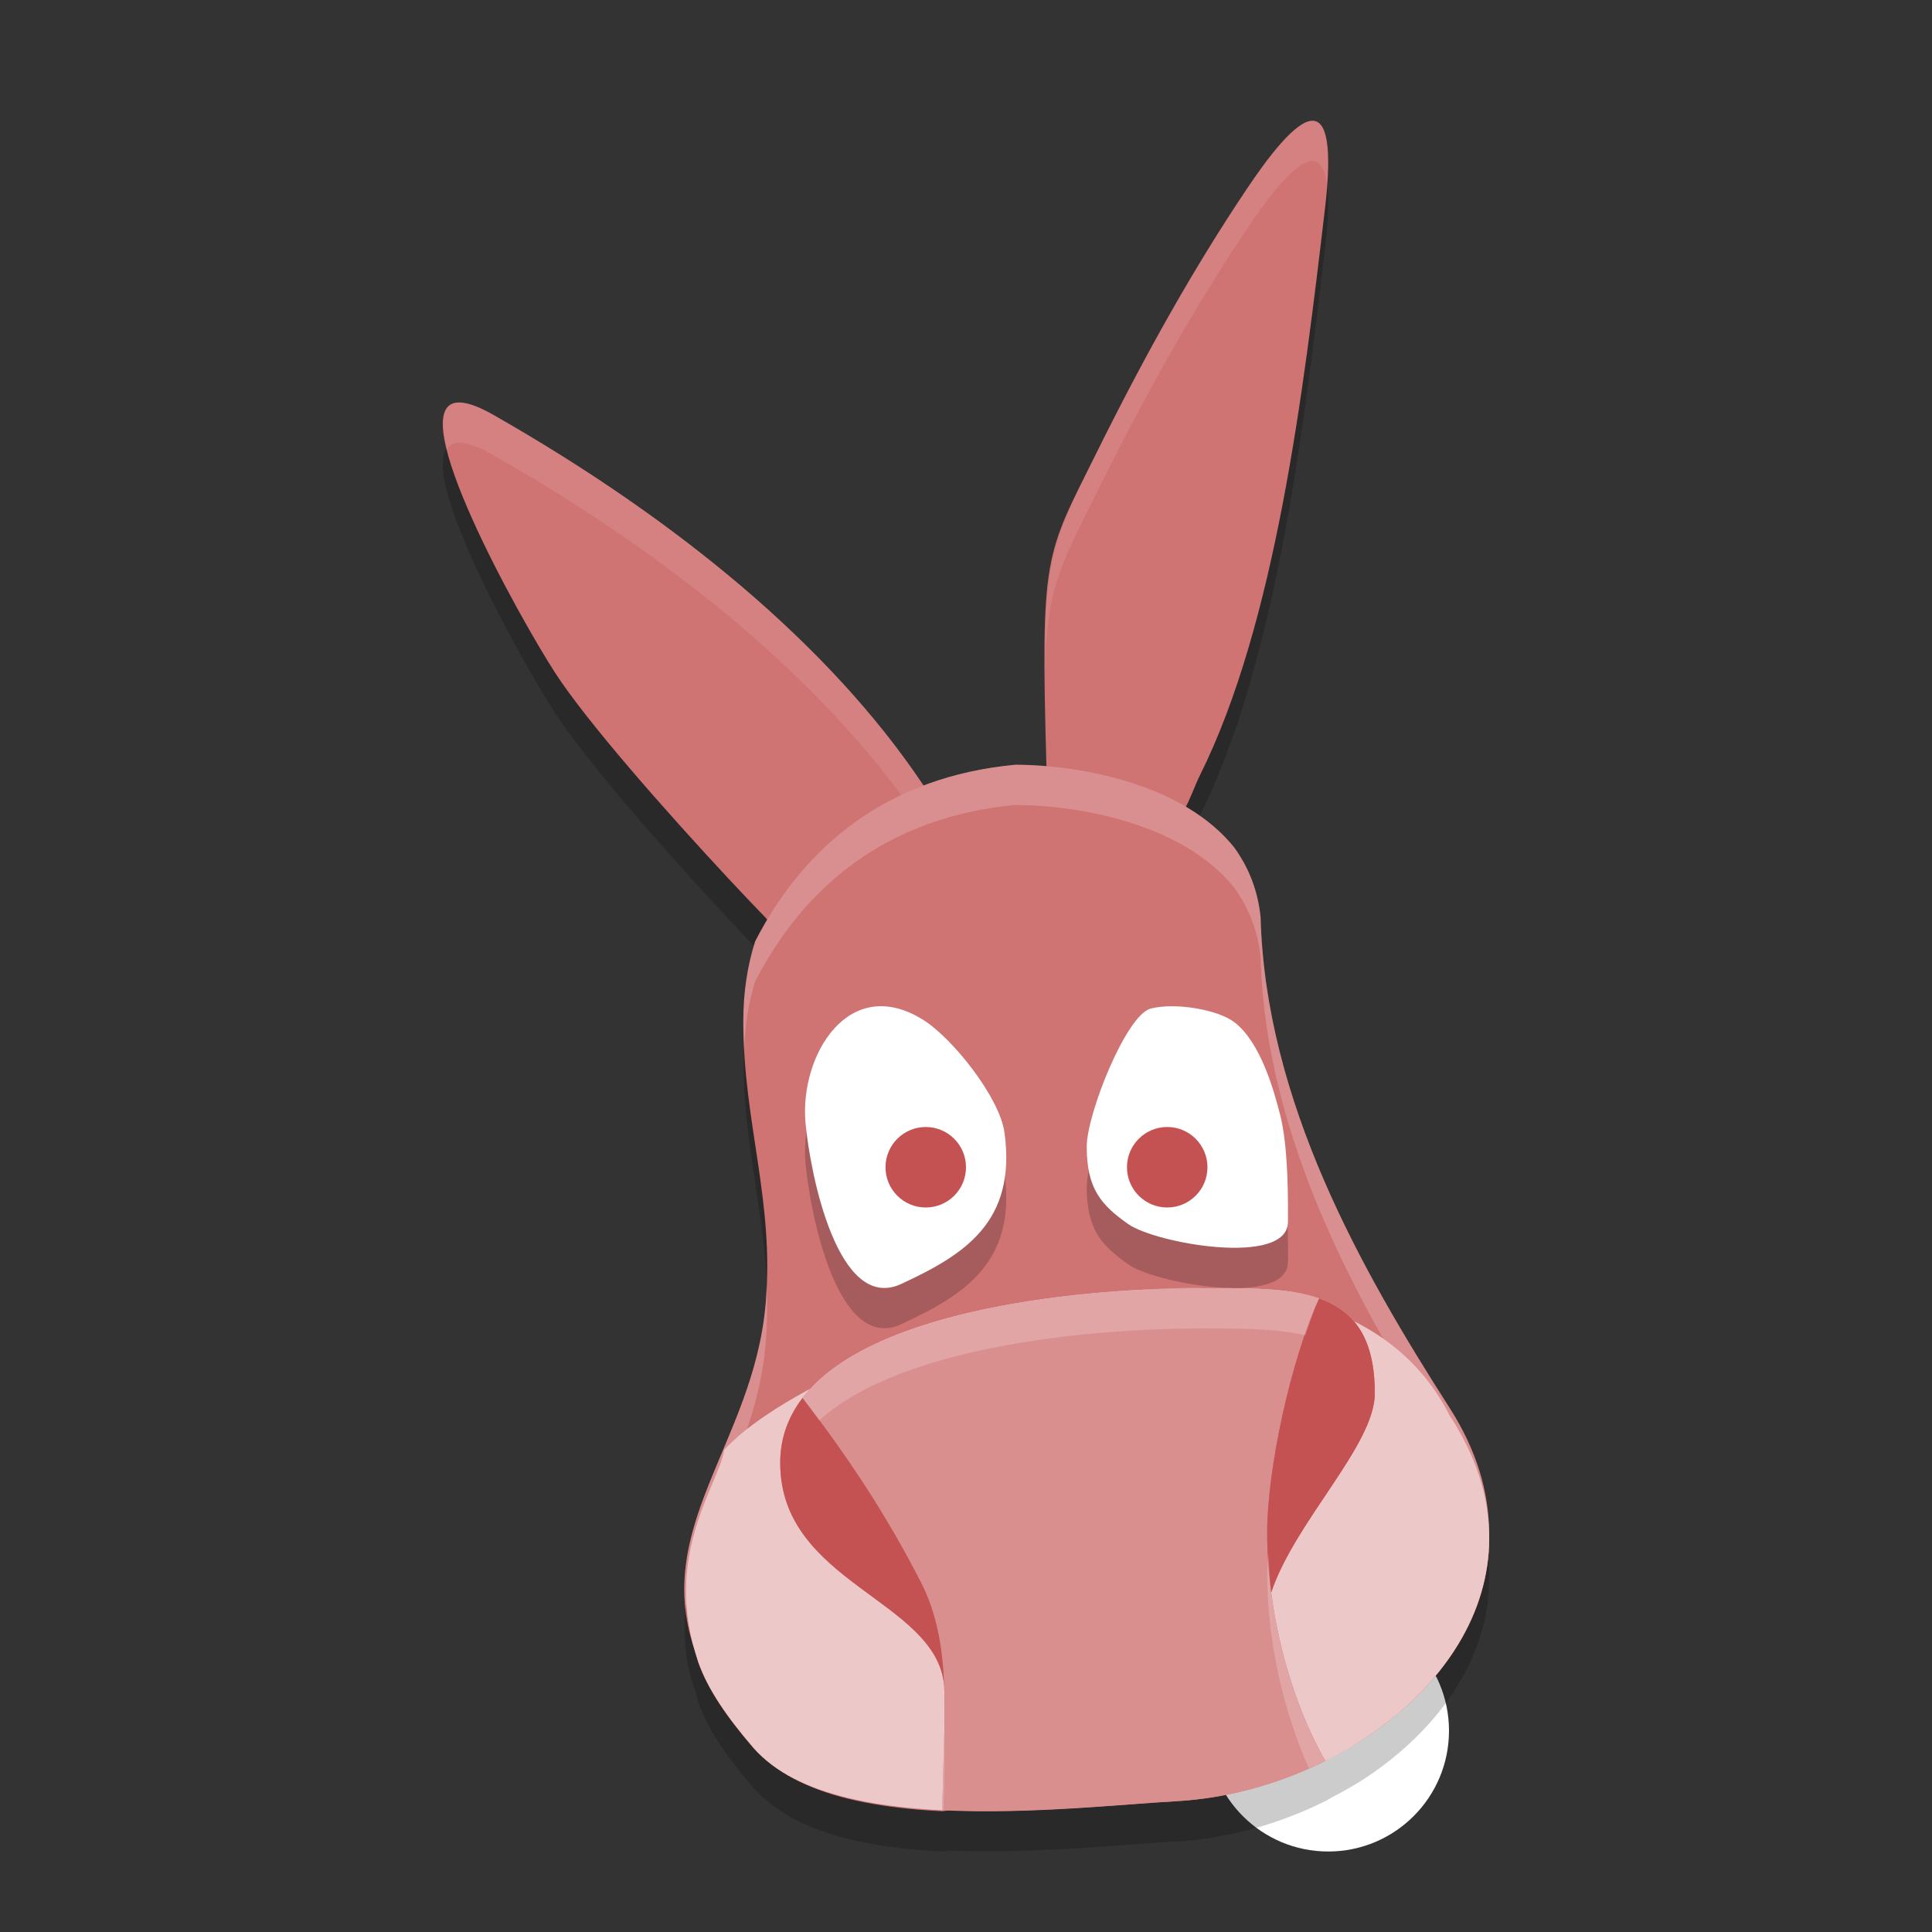 <?xml version="1.0" encoding="UTF-8" standalone="no"?>
<svg
   xmlns:dc="http://purl.org/dc/elements/1.1/"
   xmlns:cc="http://creativecommons.org/ns#"
   xmlns:rdf="http://www.w3.org/1999/02/22-rdf-syntax-ns#"
   xmlns:svg="http://www.w3.org/2000/svg"
   xmlns="http://www.w3.org/2000/svg"
   xmlns:sodipodi="http://sodipodi.sourceforge.net/DTD/sodipodi-0.dtd"
   xmlns:inkscape="http://www.inkscape.org/namespaces/inkscape"
   width="48"
   height="48"
   version="1.1"
   id="svg36"
   sodipodi:docname="amule.svg"
   inkscape:version="0.92.5 (2060ec1f9f, 2020-04-08)">
  <rect width="100%" height="100%" fill="#333333" stroke="none"/>
  <defs
     id="defs40" />
  <sodipodi:namedview
     pagecolor="#ffffff"
     bordercolor="#d98c8c"
     borderopacity="1"
     objecttolerance="10"
     gridtolerance="10"
     guidetolerance="10"
     inkscape:pageopacity="0"
     inkscape:pageshadow="2"
     inkscape:window-width="783"
     inkscape:window-height="480"
     id="namedview38"
     showgrid="false"
     inkscape:zoom="4.9166667"
     inkscape:cx="24"
     inkscape:cy="24"
     inkscape:window-x="0"
     inkscape:window-y="28"
     inkscape:window-maximized="0"
     inkscape:current-layer="svg36" />
  <circle
     style="fill:#ffffff;fill-opacity:1"
     cx="33"
     cy="43"
     r="3"
     id="circle2" />
  <path
     style="opacity:0.2"
     d="m 32.613,4 c -0.424,-0.006 -1.116,0.915 -1.666,1.738 -1.254,1.877 -2.424,3.931 -3.707,6.518 -1.276,2.572 -1.332,2.359 -1.18,7.752 -0.275,-0.011 -0.555,-0.009 -0.834,0.006 -0.583,0.031 -1.169,0.12 -1.74,0.268 -0.196,0.051 -0.387,0.115 -0.578,0.18 -2.295,-3.412 -6.058,-6.538 -10.652,-9.154 -3.17,-1.805 0.541,4.87 1.533,6.404 0.787,1.217 2.743,3.436 4.307,5.115 0.335,0.36 0.634,0.672 0.918,0.967 -0.035,0.078 -0.077,0.15 -0.109,0.23 -0.049,0.122 -0.094,0.247 -0.135,0.375 -0.191,0.599 -0.295,1.263 -0.295,1.99 0,2.515 0.777,4.458 0.555,7.014 -0.302,3.466 -2.875,5.558 -1.729,8.691 0.023,0.074 0.03,0.141 0.057,0.217 0.236,0.662 0.704,1.348 1.363,2.113 0.107,0.124 0.234,0.232 0.363,0.338 0.518,0.432 1.201,0.732 1.988,0.926 0.538,0.132 1.122,0.22 1.725,0.271 0.205,0.018 0.412,0.031 0.621,0.041 l 0.178,-0.023 c 2.114,0.084 4.33,-0.156 5.625,-0.227 0.309,-0.017 0.62,-0.051 0.93,-0.102 0.957,-0.155 1.901,-0.465 2.771,-0.898 h 0.006 c 0.047,-0.024 0.088,-0.055 0.135,-0.08 0.327,-0.17 0.647,-0.349 0.947,-0.553 0.974,-0.661 1.789,-1.491 2.32,-2.438 0.454,-0.808 0.699,-1.7 0.664,-2.643 -0.012,-0.974 -0.309,-2.003 -0.98,-3.051 -2.192,-3.418 -4.57,-7.615 -4.693,-12.184 -0.066,-0.666 -0.3,-1.247 -0.66,-1.742 -0.282,-0.387 -0.64,-0.722 -1.057,-1.002 -0.053,-0.036 -0.117,-0.062 -0.172,-0.096 0.13,-0.224 0.257,-0.455 0.377,-0.695 1.882,-3.778 2.574,-9.532 3.111,-14.096 0.189,-1.604 0.023,-2.168 -0.307,-2.172 z"
     id="path4" />
  <path
     style="fill:#d07373;fill-opacity:1"
     d="m 32.613,3 c -0.424,-0.006 -1.116,0.915 -1.666,1.738 -1.254,1.877 -2.424,3.931 -3.707,6.518 -1.276,2.572 -1.392,2.451 -1.24,7.844 0.953,0.053 2.542,0.555 3.432,1 0.13,-0.224 0.257,-0.592 0.377,-0.832 C 31.691,15.489 32.383,9.735 32.92,5.172 33.109,3.568 32.943,3.004 32.613,3 Z m -21.242,7 c -1.4,0.089 1.55,5.369 2.418,6.711 0.787,1.217 2.743,3.436 4.307,5.115 0.335,0.36 0.634,0.672 0.918,0.967 0,0 0.183,0.252 0.302,0.144 0.674,-0.61 2.867,-2.979 3.704,-3.301 l -0.111,-0.175 C 20.613,16.049 16.851,12.923 12.256,10.306 11.86,10.081 11.571,9.987 11.371,10 Z"
     id="path6" />
  <path
     style="opacity:0.1;fill:#ffffff"
     d="m 32.613,3 c -0.424,-0.006 -1.116,0.915 -1.666,1.738 -1.254,1.877 -2.424,3.931 -3.707,6.518 -1.028,2.072 -1.289,2.536 -1.277,5.402 0.054,-2.074 0.367,-2.567 1.277,-4.402 1.283,-2.587 2.453,-4.64 3.707,-6.518 0.55,-0.824 1.242,-1.744 1.666,-1.738 0.176,0.002 0.3,0.182 0.354,0.574 0.076,-1.116 -0.072,-1.571 -0.354,-1.574 z m -21.242,7 c -0.399,0.025 -0.422,0.496 -0.264,1.152 0.06,-0.083 0.14,-0.144 0.264,-0.152 0.2,-0.013 0.489,0.081 0.885,0.307 4.357,2.482 7.951,5.424 10.27,8.631 0.188,-0.137 0.362,-0.252 0.494,-0.303 L 22.908,19.461 C 20.613,16.049 16.851,12.923 12.256,10.306 11.86,10.081 11.571,9.987 11.371,10 Z"
     id="path8" />
  <path
     style="fill:#d07373;fill-opacity:1"
     d="m 25.223,19 c -3.148,0.296 -5.229,1.987 -6.461,4.387 -0.191,0.599 -0.295,1.265 -0.295,1.992 0,2.517 0.778,4.461 0.555,7.018 -0.302,3.465 -2.873,5.557 -1.731,8.689 0.024,0.077 0.031,0.147 0.059,0.225 0.236,0.662 0.705,1.348 1.364,2.113 0.107,0.124 0.234,0.232 0.363,0.338 0.518,0.433 1.202,0.732 1.989,0.926 0.539,0.133 1.123,0.219 1.726,0.271 0.205,0.018 0.413,0.031 0.621,0.041 l 0.178,-0.023 c 2.115,0.084 4.332,-0.156 5.628,-0.227 0.31,-0.017 0.62,-0.051 0.93,-0.102 0.957,-0.155 1.902,-0.465 2.773,-0.898 h 0.006 c 0.042,-0.021 0.079,-0.05 0.121,-0.072 0.332,-0.172 0.657,-0.354 0.961,-0.561 0.974,-0.661 1.79,-1.491 2.322,-2.438 0.454,-0.808 0.699,-1.7 0.664,-2.643 -0.012,-0.976 -0.308,-2.007 -0.981,-3.057 -2.193,-3.42 -4.572,-7.618 -4.696,-12.189 -0.066,-0.666 -0.3,-1.247 -0.661,-1.742 -1.238,-1.535 -3.71,-2.041 -5.437,-2.049 z"
     id="path10" />
  <path
     style="opacity:0.2;fill:#ffffff"
     d="m 25.223,19 c -3.148,0.296 -5.23,1.987 -6.461,4.387 -0.191,0.599 -0.295,1.265 -0.295,1.992 0,0.228 0.012,0.448 0.023,0.668 0.027,-0.595 0.11,-1.156 0.271,-1.66 1.231,-2.4 3.313,-4.091 6.461,-4.387 1.727,0.008 4.199,0.514 5.438,2.049 0.36,0.496 0.594,1.076 0.66,1.742 0.124,4.571 2.502,8.77 4.695,12.189 0.605,0.943 0.892,1.868 0.955,2.754 0.025,-0.229 0.034,-0.462 0.025,-0.697 -0.012,-0.976 -0.307,-2.007 -0.98,-3.057 -2.193,-3.42 -4.572,-7.618 -4.695,-12.189 -0.066,-0.666 -0.3,-1.247 -0.66,-1.742 -1.238,-1.535 -3.711,-2.041 -5.438,-2.049 z m -6.18,12.924 c -0.006,0.158 -0.007,0.31 -0.021,0.473 -0.265,3.044 -2.279,5.029 -1.99,7.59 0.222,-2.11 1.76,-3.953 1.99,-6.59 0.045,-0.514 0.043,-0.998 0.021,-1.473 z"
     id="path12" />
  <path
     style="fill:#edc8c8"
     d="m 29.795,32.005 c 1.138,0 2.19,-0.024 2.976,0.253 0.848,0.299 1.386,0.949 1.386,2.359 0,1.29 -1.985,3.181 -2.575,4.95 0.199,1.519 0.682,3.023 1.346,4.183 0.377,-0.188 0.739,-0.399 1.081,-0.632 0.974,-0.661 1.788,-1.491 2.32,-2.438 0.897,-1.597 0.989,-3.523 -0.316,-5.518 -3.164,-6.233 -15.648,-1.773 -18.021,0.862 -0.122,0.838 -1.572,2.655 -0.635,5.288 0.236,0.662 0.704,1.347 1.363,2.112 0.533,0.618 1.368,1.008 2.352,1.246 0.538,0.13 1.121,0.214 1.724,0.265 0.205,0.017 0.412,0.031 0.621,0.041 -0.001,-0.973 0.068,-1.943 0.047,-2.869 -0.002,-0.081 -0.004,-0.161 -0.008,-0.241 -0.207,-2.126 -4.072,-2.534 -4.072,-5.521 0,-0.619 0.203,-1.153 0.555,-1.612 1.752,-2.282 7.203,-2.727 9.855,-2.727 v 0 z"
     id="path14" />
  <path
     style="opacity:0.2"
     d="m 28.586,26.059 c -0.606,0.159 -1.585,2.619 -1.586,3.424 -0.002,1.051 0.355,1.454 1.035,1.932 0.681,0.478 3.956,1.062 3.964,-0.057 0.008,-1.102 -0.036,-2.038 -0.194,-2.658 -0.159,-0.62 -0.482,-1.794 -1.133,-2.3 -0.409,-0.318 -1.481,-0.5 -2.087,-0.341 z"
     id="path16" />
  <path
     style="fill:#ffffff"
     d="m 28.586,25.059 c -0.606,0.159 -1.585,2.619 -1.586,3.424 -0.002,1.051 0.355,1.454 1.035,1.932 0.681,0.478 3.956,1.062 3.964,-0.057 0.008,-1.102 -0.036,-2.038 -0.194,-2.658 -0.159,-0.62 -0.482,-1.794 -1.133,-2.3 -0.409,-0.318 -1.481,-0.5 -2.087,-0.341 z"
     id="path18" />
  <circle
     style="fill:#c55252"
     cx="28.999"
     cy="29"
     r="1"
     id="circle20" />
  <path
     style="opacity:0.2"
     d="m 24.956,29.138 c -0.118,-0.865 -1.276,-2.328 -2.008,-2.792 -1.849,-1.172 -3.089,0.864 -2.935,2.557 0.115,1.258 0.802,4.728 2.379,3.996 1.577,-0.731 2.867,-1.542 2.564,-3.761 z"
     id="path22" />
  <path
     style="fill:#ffffff"
     d="m 24.956,28.138 c -0.118,-0.865 -1.276,-2.328 -2.008,-2.792 -1.849,-1.172 -3.089,0.864 -2.935,2.557 0.115,1.258 0.802,4.728 2.379,3.996 1.577,-0.731 2.867,-1.542 2.564,-3.761 z"
     id="path24" />
  <circle
     style="fill:#c55252"
     cx="23"
     cy="29"
     r="1"
     id="circle26" />
  <path
     style="fill:#da8f8f;fill-opacity:1"
     d="m 29.795,32.005 c -2.652,0 -8.103,0.445 -9.855,2.727 1.179,1.536 2.105,2.951 2.942,4.586 0.398,0.777 0.538,1.639 0.575,2.548 0.008,0.078 0.01,0.158 0.008,0.241 0.021,0.926 -0.049,1.896 -0.047,2.869 2.167,0.105 4.471,-0.152 5.802,-0.225 0.309,-0.017 0.62,-0.051 0.93,-0.101 0.959,-0.155 1.907,-0.465 2.779,-0.9 -0.665,-1.16 -1.148,-2.664 -1.346,-4.183 -0.065,-0.5 -0.1,-1.002 -0.1,-1.494 0,-1.539 0.571,-4.243 1.289,-5.815 -0.786,-0.277 -1.838,-0.253 -2.976,-0.253 v 0 z"
     id="path28" />
  <path
     style="fill:#c55252"
     d="m 22.882,39.317 c -0.837,-1.635 -1.763,-3.05 -2.942,-4.586 -0.353,0.459 -0.555,0.993 -0.555,1.612 0,2.987 3.865,3.396 4.072,5.521 -0.037,-0.909 -0.177,-1.771 -0.575,-2.548 z"
     id="path30" />
  <path
     style="fill:#c55252"
     d="m 32.771,32.257 c -0.718,1.572 -1.289,4.275 -1.289,5.815 0,0.492 0.035,0.994 0.1,1.494 0.59,-1.768 2.575,-3.66 2.575,-4.95 0,-1.41 -0.538,-2.06 -1.386,-2.359 z"
     id="path32" />
  <path
     style="opacity:0.2;fill:#ffffff"
     d="m 29.795,32.004 c -2.652,0 -8.103,0.446 -9.855,2.729 0.145,0.189 0.276,0.371 0.414,0.557 2.076,-1.898 6.971,-2.285 9.441,-2.285 0.986,0 1.897,-0.005 2.637,0.17 0.111,-0.319 0.219,-0.651 0.34,-0.916 -0.786,-0.277 -1.839,-0.254 -2.977,-0.254 z m 1.723,6.596 c -0.009,0.153 -0.035,0.337 -0.035,0.473 0,0.492 0.034,0.994 0.1,1.494 0.155,1.186 0.487,2.356 0.939,3.367 0.136,-0.06 0.273,-0.119 0.406,-0.186 -0.665,-1.16 -1.147,-2.663 -1.346,-4.182 -0.042,-0.324 -0.049,-0.645 -0.064,-0.967 z m -8.061,4.266 c -0.012,0.693 -0.04,1.397 -0.039,2.109 0.007,3.46e-4 0.014,-3.38e-4 0.021,0 0.019,-0.633 0.039,-1.262 0.025,-1.869 0.003,-0.083 -1.93e-4,-0.162 -0.008,-0.24 z"
     id="path34" />
</svg>
